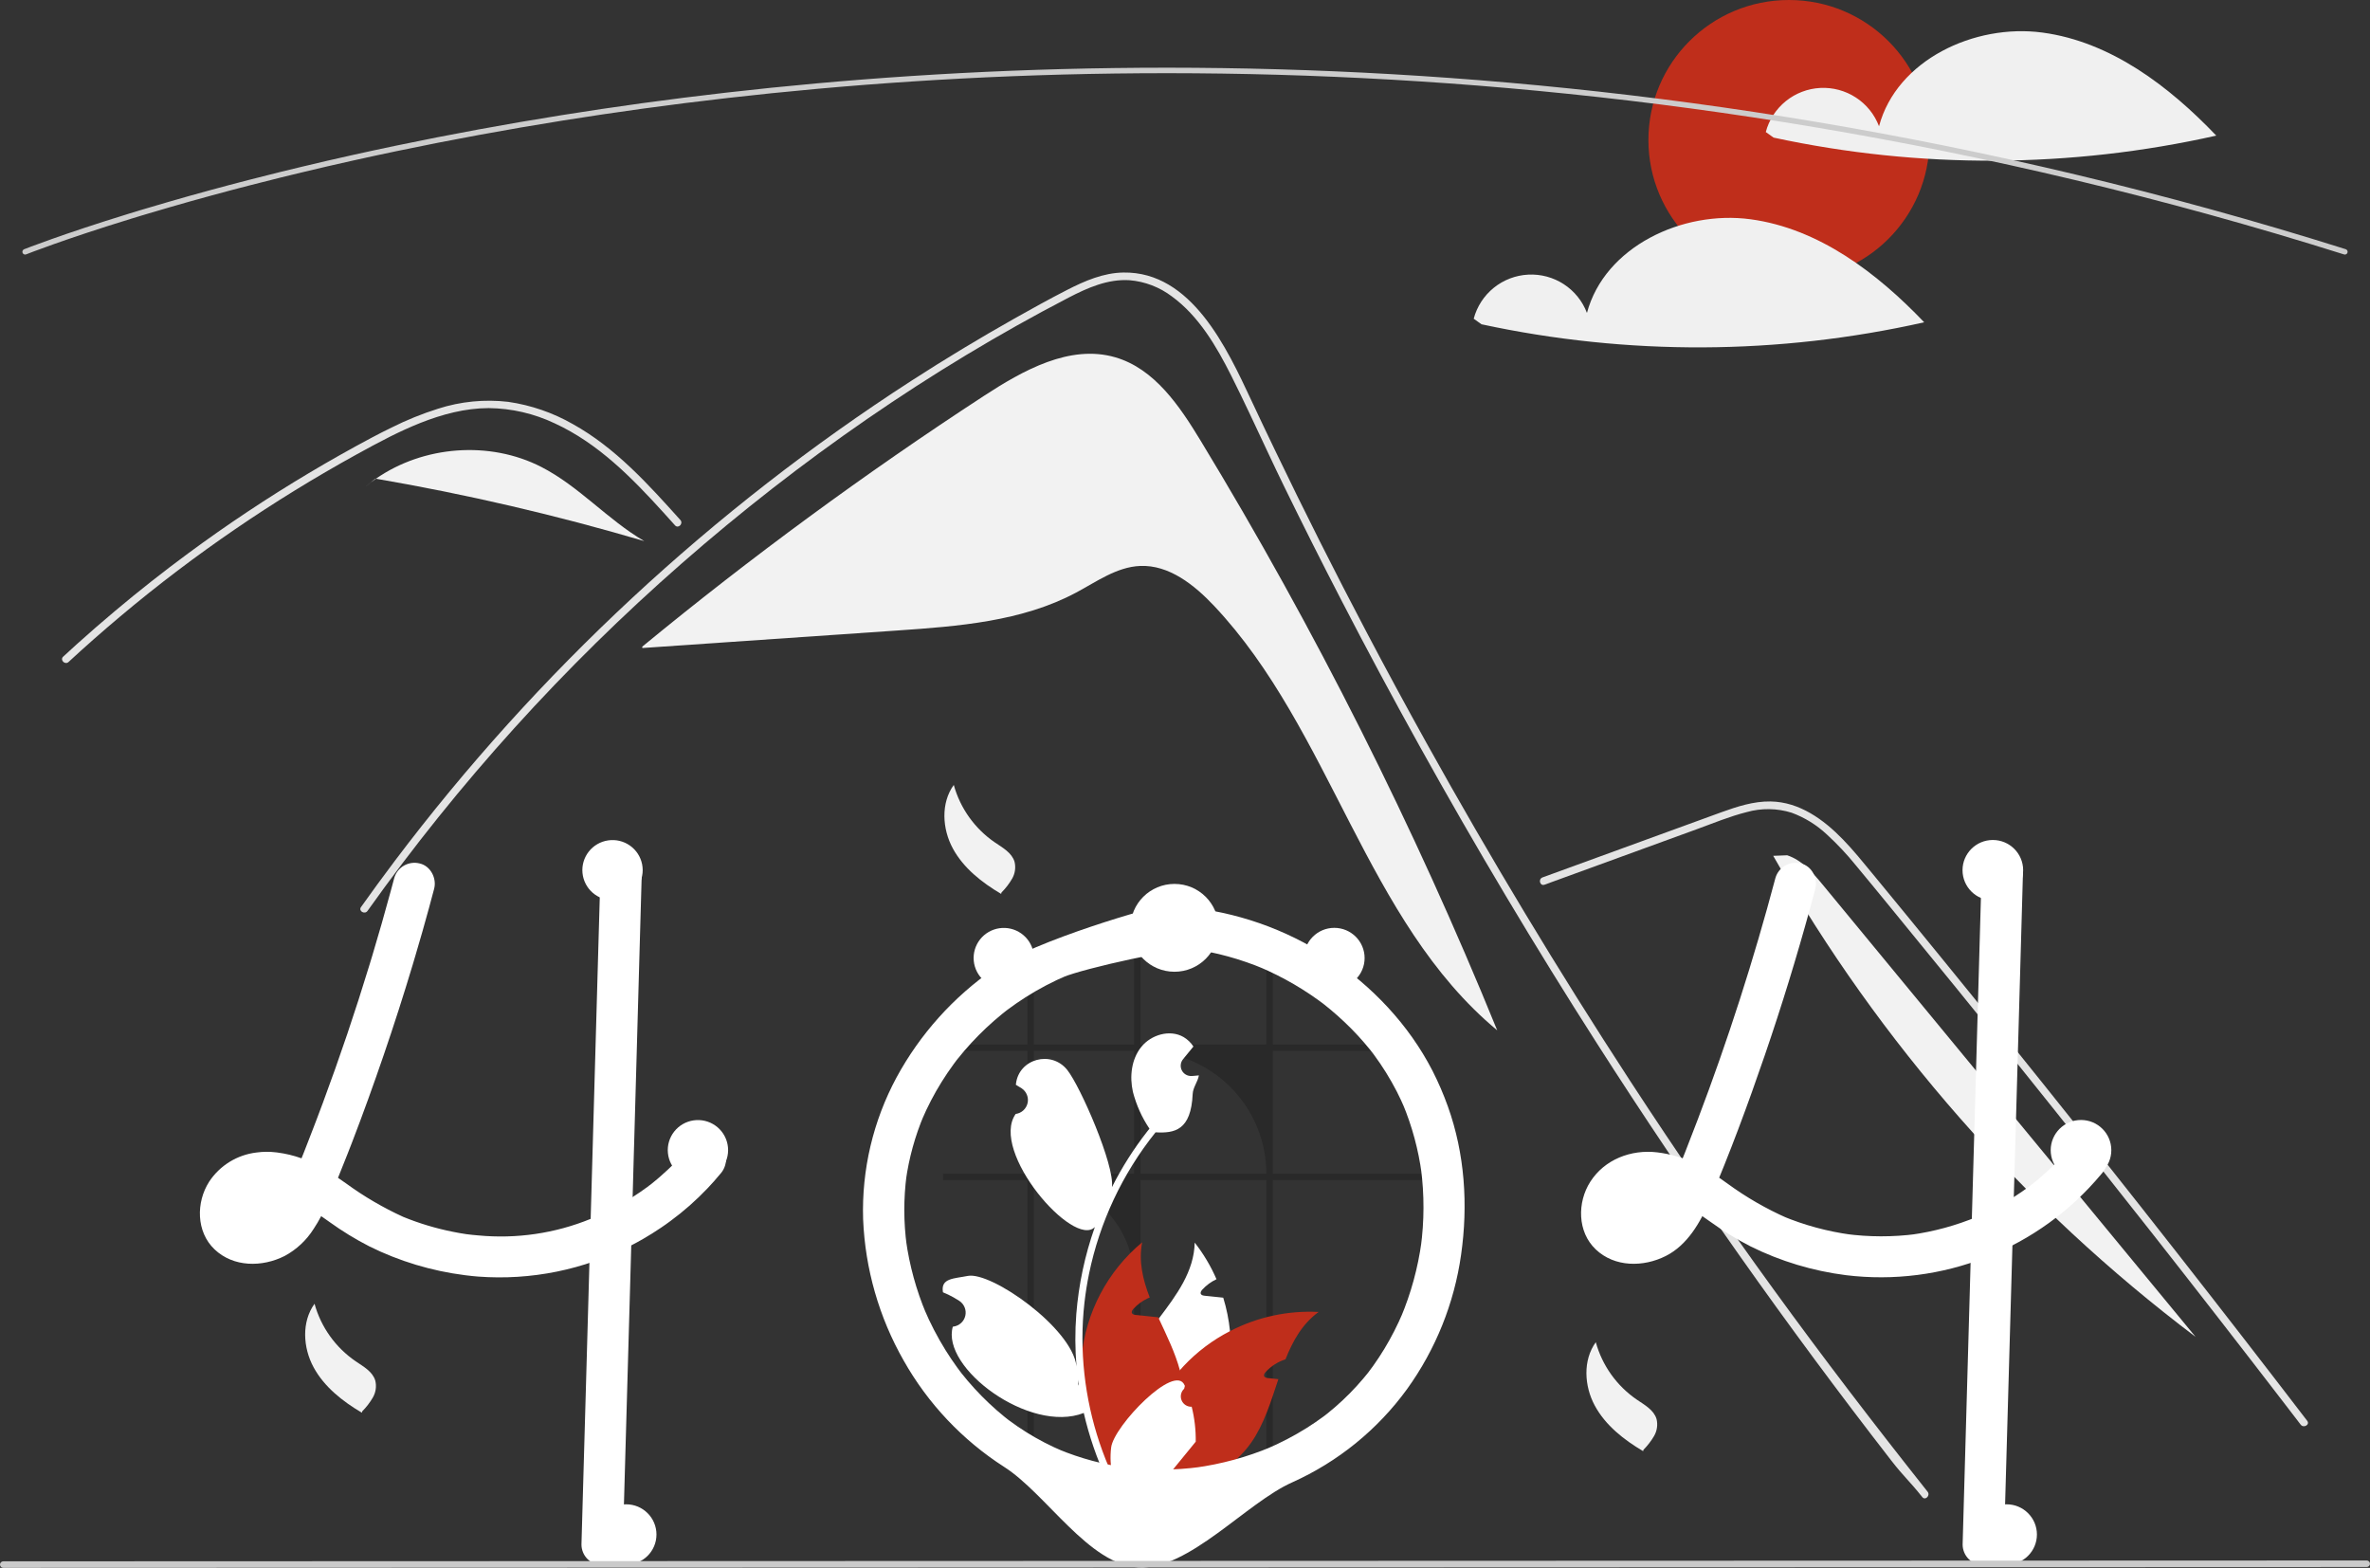 <svg width="195" height="129" viewBox="0 0 195 129" fill="none" xmlns="http://www.w3.org/2000/svg">
<rect x="0" y="0" width="195" height="129" fill="#333333" stroke="none"/>
<g clip-path="url(#clip0_1824_9713)">
<path d="M98.785 36.256C97.047 33.392 94.986 30.333 91.76 29.397C88.023 28.314 84.185 30.466 80.929 32.59C71.192 38.941 61.815 45.824 52.841 53.207L52.851 53.318C59.837 52.838 66.824 52.358 73.81 51.878C78.858 51.531 84.079 51.137 88.54 48.758C90.233 47.855 91.883 46.649 93.801 46.565C96.184 46.461 98.262 48.119 99.895 49.851C109.554 60.099 112.35 75.77 123.187 84.773C116.353 67.984 108.194 51.76 98.785 36.256Z" fill="#F2F2F2"/>
<path d="M158.161 123.175C157.093 121.831 156.656 121.517 155.603 120.16C147.023 109.106 138.959 97.678 131.411 85.876C126.284 77.861 121.411 69.692 116.792 61.37C114.593 57.413 112.454 53.425 110.376 49.406C108.763 46.29 107.187 43.155 105.646 40.002C105.205 39.101 104.777 38.196 104.351 37.289C103.347 35.157 102.362 33.014 101.304 30.91C100.099 28.512 98.632 25.999 96.418 24.388C95.411 23.625 94.206 23.163 92.945 23.056C91.143 22.94 89.481 23.682 87.918 24.491C76.483 30.432 65.778 37.879 56.095 46.354C46.387 54.848 37.71 64.444 30.24 74.946C30.012 75.271 29.471 74.961 29.702 74.633C30.61 73.354 31.537 72.088 32.481 70.836C44.222 55.279 58.618 41.901 75.011 31.314C77.769 29.533 80.579 27.836 83.441 26.222C84.883 25.409 86.332 24.605 87.806 23.851C89.25 23.112 90.784 22.448 92.434 22.423C98.05 22.336 100.957 28.672 102.955 32.935C103.582 34.277 104.217 35.614 104.86 36.948C107.29 42.01 109.813 47.026 112.43 51.996C114.044 55.065 115.695 58.115 117.38 61.148C122.626 70.592 128.201 79.844 134.106 88.906C141.929 100.909 149.69 111.512 158.601 122.736C158.847 123.047 158.408 123.49 158.161 123.175Z" fill="#E4E4E4"/>
<path d="M55.54 43.226C55.214 42.863 54.889 42.501 54.561 42.139C51.971 39.285 49.193 36.465 45.637 34.83C43.941 34.025 42.09 33.598 40.212 33.577C38.271 33.583 36.374 34.09 34.58 34.801C33.732 35.138 32.903 35.521 32.086 35.929C31.153 36.397 30.236 36.896 29.324 37.399C27.611 38.343 25.921 39.329 24.253 40.356C20.934 42.4 17.718 44.599 14.607 46.955C12.995 48.176 11.415 49.438 9.869 50.74C8.431 51.949 7.021 53.19 5.641 54.465C5.346 54.736 4.906 54.297 5.201 54.026C5.565 53.688 5.932 53.353 6.3 53.021C7.339 52.085 8.395 51.167 9.468 50.267C11.423 48.623 13.43 47.043 15.486 45.526C18.685 43.166 21.994 40.965 25.413 38.925C27.121 37.906 28.853 36.931 30.608 35.997C31.138 35.716 31.674 35.44 32.217 35.179C33.448 34.561 34.727 34.042 36.041 33.629C37.903 33.029 39.873 32.836 41.817 33.063C43.693 33.335 45.501 33.959 47.145 34.9C50.637 36.844 53.345 39.851 55.98 42.785C56.246 43.083 55.808 43.524 55.54 43.226Z" fill="#E4E4E4"/>
<path d="M127.08 72.791L135.447 69.743L139.601 68.229C140.954 67.736 142.304 67.175 143.702 66.822C144.918 66.476 146.208 66.492 147.414 66.869C148.49 67.266 149.474 67.874 150.309 68.657C151.163 69.44 151.956 70.284 152.684 71.184C153.589 72.266 154.48 73.361 155.375 74.451C159.069 78.952 162.739 83.472 166.384 88.012C170.03 92.552 173.651 97.111 177.248 101.689C180.854 106.279 184.435 110.888 187.991 115.516C188.427 116.083 188.862 116.65 189.297 117.217C189.537 117.531 190.079 117.222 189.835 116.904C186.253 112.229 182.646 107.574 179.013 102.938C175.372 98.29 171.706 93.663 168.014 89.055C164.323 84.447 160.606 79.859 156.865 75.292C155.933 74.154 154.999 73.017 154.064 71.882C153.275 70.924 152.495 69.956 151.63 69.064C150.042 67.428 148.058 65.981 145.682 65.942C144.286 65.919 142.934 66.361 141.637 66.828C140.238 67.332 138.843 67.846 137.446 68.355L129.021 71.425L126.915 72.192C126.541 72.329 126.702 72.929 127.08 72.791Z" fill="#E4E4E4"/>
<path d="M44.535 38.418C40.284 36.241 34.839 36.668 30.932 39.387C38.384 40.668 45.755 42.382 53.007 44.52C49.995 42.762 47.64 40.008 44.535 38.418Z" fill="#F2F2F2"/>
<path d="M30.89 39.381L30.071 40.044C30.348 39.812 30.636 39.594 30.932 39.388C30.918 39.386 30.904 39.383 30.89 39.381Z" fill="#F2F2F2"/>
<path d="M149.994 72.821C149.171 71.823 148.28 70.777 147.049 70.371L145.898 70.416C154.653 85.829 166.478 99.296 180.646 109.992C170.429 97.602 160.212 85.212 149.994 72.821Z" fill="#F2F2F2"/>
<path d="M78.475 64.582C79.008 66.508 80.207 68.185 81.861 69.316C82.5 69.749 83.256 70.165 83.475 70.905C83.59 71.376 83.519 71.873 83.277 72.294C83.035 72.709 82.741 73.092 82.401 73.432L82.371 73.548C80.784 72.611 79.275 71.426 78.398 69.81C77.522 68.193 77.399 66.074 78.475 64.582Z" fill="#F2F2F2"/>
<path d="M131.299 110.432C131.831 112.358 133.03 114.035 134.684 115.165C135.323 115.599 136.08 116.015 136.298 116.754C136.413 117.225 136.342 117.723 136.1 118.143C135.858 118.558 135.564 118.941 135.225 119.282L135.194 119.398C133.607 118.461 132.098 117.276 131.221 115.659C130.345 114.043 130.223 111.924 131.299 110.432Z" fill="#F2F2F2"/>
<path d="M25.879 107.27C26.411 109.196 27.61 110.873 29.264 112.003C29.903 112.437 30.66 112.853 30.878 113.592C30.993 114.063 30.922 114.561 30.68 114.981C30.439 115.396 30.144 115.779 29.805 116.12L29.774 116.235C28.187 115.299 26.678 114.114 25.802 112.497C24.925 110.881 24.803 108.762 25.879 107.27Z" fill="#F2F2F2"/>
<path d="M147.191 23.038C153.577 23.038 158.753 17.881 158.753 11.519C158.753 5.157 153.577 0 147.191 0C140.805 0 135.629 5.157 135.629 11.519C135.629 17.881 140.805 23.038 147.191 23.038Z" fill="#BF2E1B"/>
<path d="M168.056 2.681C162.453 1.926 156.055 4.944 154.603 10.388C154.237 9.42 153.572 8.593 152.703 8.027C151.834 7.46 150.807 7.183 149.77 7.236C148.733 7.289 147.74 7.669 146.934 8.321C146.128 8.974 145.551 9.864 145.287 10.864L145.928 11.322C157.936 13.909 170.367 13.853 182.351 11.158C178.453 7.077 173.66 3.436 168.056 2.681Z" fill="#F0F0F0"/>
<path d="M144.025 18.04C138.421 17.286 132.024 20.303 130.572 25.748C130.206 24.779 129.54 23.953 128.672 23.386C127.803 22.819 126.776 22.543 125.739 22.596C124.702 22.649 123.709 23.029 122.903 23.681C122.097 24.333 121.52 25.224 121.255 26.224L121.897 26.682C133.905 29.269 146.336 29.213 158.32 26.517C154.422 22.436 149.629 18.795 144.025 18.04Z" fill="#F0F0F0"/>
<path d="M192.932 20.945C192.909 20.945 192.886 20.941 192.864 20.934C132.92 2.048 80.089 4.518 46.324 9.915C41.728 10.649 37.121 11.498 32.629 12.436C31.483 12.675 30.293 12.932 29.093 13.199C27.661 13.517 26.247 13.844 24.892 14.171C24.307 14.309 23.733 14.449 23.17 14.589C22.318 14.799 21.454 15.017 20.527 15.257C19.491 15.523 18.439 15.802 17.399 16.086C17.395 16.087 17.391 16.089 17.387 16.089L17.387 16.09C16.212 16.409 15.044 16.738 13.913 17.067C13.302 17.243 12.711 17.416 12.145 17.587C12.082 17.605 12.026 17.622 11.969 17.639L11.848 17.676C11.777 17.697 11.708 17.718 11.638 17.738L11.634 17.739L11.634 17.739L11.45 17.796C11.23 17.863 11.016 17.927 10.806 17.992C5.241 19.701 2.182 20.916 2.152 20.928C2.124 20.939 2.095 20.945 2.065 20.945C2.035 20.944 2.006 20.938 1.979 20.926C1.951 20.915 1.926 20.898 1.906 20.877C1.885 20.855 1.868 20.83 1.857 20.803C1.846 20.775 1.841 20.746 1.841 20.716C1.841 20.686 1.848 20.657 1.859 20.63C1.871 20.602 1.888 20.578 1.909 20.557C1.931 20.536 1.956 20.52 1.983 20.509C2.014 20.497 5.088 19.275 10.673 17.56C10.884 17.495 11.099 17.43 11.319 17.364L11.49 17.311C11.495 17.309 11.501 17.307 11.507 17.305C11.576 17.286 11.646 17.265 11.716 17.244L11.838 17.207C11.898 17.189 11.958 17.171 12.019 17.154C12.581 16.983 13.174 16.809 13.787 16.633C14.918 16.304 16.087 15.975 17.263 15.655C17.267 15.654 17.271 15.653 17.274 15.652C18.318 15.367 19.374 15.086 20.413 14.819C21.341 14.579 22.208 14.36 23.061 14.15C23.626 14.01 24.201 13.871 24.786 13.732C26.143 13.404 27.56 13.076 28.995 12.758C30.196 12.491 31.388 12.233 32.536 11.994C37.035 11.054 41.65 10.204 46.252 9.469C80.065 4.064 132.973 1.59 193.001 20.503C193.052 20.52 193.096 20.554 193.125 20.6C193.153 20.645 193.165 20.7 193.156 20.753C193.148 20.806 193.121 20.855 193.08 20.89C193.039 20.925 192.986 20.945 192.932 20.945Z" fill="#CCCCCC"/>
<path d="M59.622 94.825C59.544 94.597 59.411 94.39 59.237 94.222C59.172 94.162 59.102 94.109 59.028 94.062C58.436 93.669 57.552 93.581 56.99 94.062C56.933 94.111 56.881 94.164 56.834 94.222C56.666 94.428 56.493 94.629 56.317 94.825C56.026 95.155 55.73 95.473 55.419 95.783C55.331 95.869 55.242 95.957 55.151 96.043C55.099 96.094 55.047 96.144 54.995 96.194C54.795 96.384 54.591 96.567 54.385 96.747C54.276 96.844 54.167 96.939 54.056 97.032C53.891 97.17 53.725 97.307 53.558 97.441C53.542 97.452 53.526 97.463 53.51 97.477C53.505 97.479 53.503 97.484 53.499 97.486C53.496 97.486 53.494 97.486 53.492 97.49C53.486 97.493 53.48 97.497 53.476 97.502C53.426 97.535 53.392 97.558 53.367 97.578C53.376 97.574 53.385 97.567 53.394 97.563C53.354 97.594 53.31 97.626 53.27 97.657C52.873 97.949 52.467 98.229 52.052 98.491C51.026 99.145 49.948 99.716 48.828 100.196C48.754 100.225 48.677 100.257 48.599 100.286C45.669 101.483 42.49 101.949 39.338 101.646C39.017 101.621 38.694 101.587 38.373 101.545C38.001 101.49 37.631 101.425 37.264 101.35C35.866 101.072 34.498 100.661 33.179 100.122C31.529 99.369 29.959 98.452 28.495 97.384C28.268 97.224 28.039 97.063 27.81 96.908C28.071 96.271 28.327 95.634 28.576 94.992C28.701 94.683 28.821 94.373 28.939 94.062C29.866 91.661 30.737 89.237 31.571 86.805C32.415 84.341 33.21 81.862 33.959 79.37C34.036 79.117 34.111 78.864 34.183 78.611C34.575 77.294 34.952 75.974 35.312 74.651C35.346 74.522 35.382 74.396 35.414 74.267C35.518 73.888 35.62 73.508 35.72 73.129C35.947 72.273 35.434 71.25 34.532 71.044C34.098 70.933 33.637 70.995 33.247 71.215C32.857 71.436 32.569 71.799 32.442 72.228C32.344 72.594 32.247 72.957 32.147 73.323C31.669 75.092 31.166 76.854 30.637 78.611C30.56 78.864 30.483 79.117 30.406 79.37C29.241 83.196 27.961 86.983 26.568 90.733C26.4 91.186 26.23 91.639 26.058 92.09C25.974 92.311 25.89 92.533 25.804 92.754C25.638 93.19 25.468 93.626 25.298 94.062C25.201 94.317 25.101 94.572 25.001 94.825C24.936 94.986 24.872 95.146 24.809 95.304C24.162 95.073 23.492 94.912 22.811 94.825L22.702 94.812C22.174 94.748 21.64 94.753 21.113 94.825C20.325 94.917 19.566 95.18 18.89 95.596C18.215 96.012 17.64 96.571 17.205 97.233C16.123 98.929 16.137 101.355 17.654 102.796C19.216 104.28 21.58 104.268 23.419 103.34C24.393 102.815 25.215 102.048 25.804 101.113C26.029 100.774 26.237 100.424 26.425 100.063C26.473 100.094 26.52 100.126 26.568 100.16C26.749 100.286 26.931 100.415 27.11 100.542C28.153 101.295 29.253 101.968 30.399 102.554C32.864 103.775 35.517 104.574 38.248 104.919C38.309 104.926 38.368 104.935 38.429 104.941C38.731 104.98 39.035 105.009 39.338 105.034C43.696 105.361 48.059 104.473 51.939 102.468C52.268 102.299 52.593 102.121 52.916 101.935C53.417 101.646 53.907 101.339 54.385 101.014C54.646 100.838 54.9 100.659 55.151 100.472C56.251 99.665 57.276 98.761 58.214 97.773C58.57 97.4 58.911 97.015 59.237 96.618C59.545 96.294 59.722 95.868 59.736 95.421C59.734 95.218 59.695 95.016 59.622 94.825ZM22.081 100.205C22.129 100.171 22.177 100.135 22.222 100.099C22.208 100.133 22.142 100.171 22.081 100.205ZM22.809 99.476C22.757 99.534 22.709 99.593 22.657 99.652C22.498 99.829 22.328 99.995 22.147 100.149C22.122 100.171 22.095 100.194 22.068 100.214C22.067 100.214 22.067 100.214 22.067 100.214C22.067 100.214 22.066 100.215 22.066 100.215C22.066 100.215 22.066 100.215 22.066 100.216C22.065 100.216 22.065 100.216 22.065 100.216C22.033 100.231 22.001 100.248 21.97 100.266C21.873 100.325 21.773 100.379 21.671 100.429C21.471 100.502 21.266 100.559 21.056 100.598C20.896 100.61 20.735 100.611 20.574 100.603H20.569C20.458 100.578 20.348 100.548 20.24 100.512C20.186 100.485 20.134 100.454 20.082 100.422C20.061 100.404 20.043 100.386 20.032 100.375C20.01 100.354 19.989 100.333 19.971 100.309C19.971 100.309 19.971 100.308 19.97 100.308C19.97 100.308 19.97 100.308 19.97 100.307C19.97 100.307 19.97 100.307 19.969 100.307C19.969 100.307 19.969 100.307 19.968 100.307C19.943 100.262 19.916 100.216 19.891 100.171C19.89 100.17 19.889 100.169 19.889 100.167C19.871 100.11 19.855 100.052 19.841 99.993C19.837 99.89 19.837 99.787 19.844 99.683C19.874 99.539 19.915 99.397 19.966 99.259C20.012 99.161 20.064 99.066 20.122 98.974C20.127 98.965 20.15 98.929 20.175 98.888C20.177 98.886 20.177 98.886 20.177 98.884C20.211 98.846 20.245 98.805 20.281 98.769C20.342 98.701 20.408 98.642 20.474 98.581C20.602 98.498 20.734 98.422 20.871 98.353C21.087 98.276 21.309 98.217 21.535 98.175C21.868 98.148 22.202 98.151 22.535 98.184C22.849 98.238 23.16 98.314 23.464 98.412C23.28 98.768 23.07 99.111 22.836 99.437C22.827 99.451 22.818 99.464 22.809 99.476ZM20.288 98.733C20.268 98.764 20.244 98.794 20.218 98.821C20.236 98.787 20.259 98.757 20.288 98.733Z" fill="white"/>
<path d="M52.807 71.758C52.787 72.468 52.766 73.177 52.746 73.886C52.703 75.46 52.658 77.035 52.612 78.611C52.565 80.384 52.515 82.156 52.463 83.928C52.438 84.843 52.412 85.757 52.386 86.672C52.315 89.136 52.246 91.6 52.177 94.062C52.17 94.317 52.161 94.57 52.154 94.826C52.12 96.047 52.086 97.269 52.052 98.491C52.014 99.817 51.976 101.143 51.939 102.469C51.912 103.463 51.884 104.457 51.855 105.452C51.651 112.664 51.447 119.876 51.243 127.088C51.234 127.534 51.052 127.96 50.735 128.276C50.418 128.592 49.991 128.773 49.542 128.782C49.093 128.778 48.662 128.598 48.344 128.281C48.026 127.964 47.846 127.536 47.842 127.088C47.956 123.031 48.07 118.975 48.187 114.918C48.289 111.25 48.392 107.582 48.497 103.914C48.531 102.706 48.565 101.497 48.599 100.287C48.652 98.466 48.703 96.646 48.754 94.826C48.76 94.57 48.77 94.317 48.776 94.062C48.781 93.839 48.788 93.617 48.794 93.394C48.894 89.859 48.994 86.323 49.094 82.787C49.135 81.396 49.174 80.004 49.212 78.611C49.257 77.023 49.302 75.436 49.348 73.85C49.368 73.152 49.386 72.456 49.407 71.758C49.415 71.312 49.597 70.886 49.914 70.57C50.231 70.254 50.659 70.073 51.107 70.064C51.557 70.068 51.987 70.248 52.305 70.565C52.623 70.882 52.803 71.31 52.807 71.758Z" fill="white"/>
<path d="M146.082 72.228C144.299 78.954 142.168 85.584 139.697 92.09C139.016 93.885 138.318 95.676 137.573 97.446L137.744 97.041C137.412 97.884 136.987 98.688 136.477 99.438C136.442 99.486 136.407 99.534 136.371 99.582C136.547 99.357 136.581 99.313 136.472 99.449C136.414 99.517 136.357 99.585 136.298 99.651C136.139 99.828 135.969 99.994 135.788 100.149C135.742 100.187 135.696 100.225 135.649 100.262L135.862 100.098C135.837 100.156 135.664 100.233 135.61 100.266C135.435 100.371 135.253 100.463 135.065 100.541L135.471 100.37C135.162 100.494 134.84 100.582 134.512 100.632L134.964 100.572C134.641 100.616 134.313 100.62 133.989 100.582L134.441 100.643C134.176 100.606 133.917 100.537 133.669 100.435L134.075 100.606C133.943 100.549 133.816 100.481 133.695 100.404C133.633 100.364 133.444 100.221 133.692 100.409C133.948 100.605 133.725 100.426 133.672 100.374C133.628 100.331 133.588 100.284 133.545 100.24C133.345 100.036 133.771 100.591 133.635 100.352C133.562 100.233 133.496 100.109 133.436 99.983L133.607 100.387C133.529 100.195 133.474 99.994 133.442 99.789L133.503 100.239C133.47 99.984 133.47 99.725 133.502 99.47L133.441 99.92C133.483 99.635 133.559 99.356 133.667 99.089L133.495 99.494C133.571 99.314 133.66 99.14 133.762 98.975C133.81 98.889 133.865 98.808 133.928 98.733C133.939 98.736 133.64 99.074 133.799 98.903C133.84 98.859 133.879 98.812 133.921 98.767C133.988 98.697 134.06 98.632 134.131 98.565C134.367 98.34 133.799 98.783 134.072 98.605C134.27 98.475 134.479 98.362 134.696 98.266L134.29 98.437C134.653 98.289 135.033 98.187 135.422 98.135L134.97 98.195C135.457 98.139 135.949 98.145 136.435 98.213L135.983 98.152C136.598 98.245 137.198 98.413 137.772 98.653L137.366 98.483C138.588 99.005 139.67 99.781 140.75 100.542C141.793 101.295 142.893 101.967 144.039 102.554C146.504 103.775 149.157 104.574 151.888 104.919C155.804 105.397 159.779 104.888 163.446 103.437C167.113 101.987 170.357 99.642 172.878 96.618C173.185 96.293 173.363 95.867 173.376 95.421C173.373 94.972 173.194 94.542 172.878 94.223C172.254 93.652 171.076 93.491 170.473 94.223C169.902 94.917 169.289 95.576 168.635 96.194C168.33 96.482 168.017 96.761 167.696 97.032C167.513 97.186 167.327 97.338 167.138 97.486C167.049 97.556 166.771 97.743 167.198 97.441C167.1 97.51 167.006 97.586 166.91 97.657C165.482 98.706 163.935 99.582 162.3 100.269L162.707 100.098C160.953 100.831 159.111 101.334 157.227 101.594L157.679 101.534C155.741 101.788 153.778 101.785 151.84 101.525L152.292 101.585C150.355 101.32 148.461 100.806 146.657 100.056L147.063 100.227C145.322 99.46 143.67 98.506 142.135 97.383C141.337 96.794 140.494 96.266 139.616 95.804C138.592 95.283 137.484 94.947 136.343 94.812C134.203 94.561 132.022 95.392 130.846 97.234C129.763 98.929 129.777 101.354 131.293 102.796C132.855 104.28 135.219 104.267 137.06 103.339C138.832 102.445 139.896 100.587 140.645 98.835C142.33 94.892 143.821 90.859 145.211 86.805C146.586 82.794 147.833 78.743 148.951 74.65C149.09 74.144 149.226 73.636 149.361 73.128C149.588 72.273 149.075 71.249 148.173 71.045C147.739 70.933 147.278 70.994 146.888 71.215C146.497 71.436 146.209 71.799 146.082 72.228Z" fill="white"/>
<path d="M163.047 71.758L162.435 93.394L161.826 114.918L161.482 127.088C161.486 127.536 161.666 127.965 161.984 128.281C162.302 128.598 162.733 128.778 163.182 128.782C163.631 128.773 164.058 128.592 164.375 128.276C164.692 127.96 164.874 127.534 164.883 127.088L165.495 105.452L166.104 83.929L166.448 71.758C166.444 71.31 166.264 70.882 165.946 70.565C165.628 70.248 165.197 70.068 164.747 70.064C164.299 70.073 163.872 70.254 163.555 70.57C163.238 70.886 163.056 71.312 163.047 71.758Z" fill="white"/>
<path opacity="0.2" d="M104.194 121.048H104.722V97.097H117.039V96.572H104.722V86.466H114.233C114.094 86.29 113.951 86.115 113.803 85.943H104.722V79.268C104.547 79.194 104.371 79.122 104.194 79.055V85.943H93.844V77.391C93.667 77.399 93.492 77.411 93.316 77.426V85.943H85.059V79.562C84.882 79.64 84.707 79.723 84.534 79.809V85.943H77.593V86.466H84.534V96.572H77.593V97.097H84.534V121.048H85.059V97.097C86.144 97.097 87.217 97.309 88.219 97.723C89.221 98.136 90.131 98.742 90.898 99.506C91.665 100.27 92.273 101.176 92.688 102.175C93.103 103.173 93.316 104.242 93.316 105.323V121.048H93.844V97.097H104.194V121.048ZM85.059 96.572V86.466H93.316V96.572H85.059ZM93.844 96.572V86.466H94.051C95.383 86.466 96.702 86.728 97.933 87.236C99.163 87.744 100.282 88.488 101.223 89.427C102.165 90.365 102.912 91.479 103.422 92.705C103.932 93.931 104.194 95.245 104.194 96.572H93.844Z" fill="black"/>
<path d="M100.969 113.865C100.305 116.819 98.713 119.485 96.424 121.477C96.256 121.621 96.088 121.761 95.914 121.899C95.49 121.938 95.069 121.977 94.651 122.017C94.304 122.048 93.962 122.082 93.622 122.114L93.561 122.121L93.517 121.75L93.345 120.25C92.677 119.163 92.262 117.94 92.133 116.672C92.003 115.404 92.162 114.122 92.597 112.923C93.195 111.315 94.279 109.895 95.345 108.485C96.816 106.538 98.247 104.614 98.299 102.24C99.023 103.163 99.625 104.175 100.09 105.251C99.651 105.457 99.257 105.746 98.929 106.102C98.836 106.204 98.743 106.346 98.806 106.468C98.861 106.572 98.997 106.597 99.115 106.611C99.398 106.64 99.684 106.669 99.967 106.699C100.194 106.724 100.421 106.746 100.647 106.771C100.922 107.668 101.108 108.589 101.203 109.522C101.356 110.973 101.277 112.439 100.969 113.865Z" fill="white"/>
<path d="M108.496 107.945C107.159 108.914 106.376 110.308 105.769 111.843C105.146 112.042 104.586 112.398 104.143 112.878C104.05 112.979 103.957 113.122 104.021 113.244C104.075 113.348 104.211 113.372 104.329 113.386C104.613 113.415 104.898 113.445 105.182 113.474C104.574 115.29 104.016 117.169 102.942 118.703C102.227 119.715 101.296 120.557 100.214 121.167C99.92 121.334 99.615 121.484 99.303 121.616C98.151 121.704 97.022 121.799 95.914 121.899C95.49 121.937 95.069 121.976 94.651 122.016C94.304 122.048 93.962 122.082 93.622 122.113C93.619 121.989 93.619 121.865 93.622 121.741C93.693 118.431 94.915 115.25 97.079 112.738C97.181 112.62 97.285 112.505 97.392 112.39C98.488 111.224 99.777 110.253 101.203 109.522C103.449 108.358 105.967 107.814 108.496 107.945Z" fill="#BF2E1B"/>
<path d="M95.043 120.857L94.782 121.625L94.651 122.016C94.304 122.048 93.962 122.082 93.622 122.113L93.561 122.12C93.184 122.158 92.81 122.197 92.436 122.235C92.338 122.122 92.241 122.007 92.146 121.89C89.779 119.035 88.644 115.363 88.986 111.676C89.329 107.99 91.123 104.588 93.975 102.215C93.676 103.776 94.025 105.271 94.599 106.755C94.538 106.779 94.479 106.804 94.422 106.831C93.983 107.037 93.589 107.327 93.261 107.683C93.168 107.785 93.075 107.927 93.139 108.049C93.193 108.153 93.329 108.178 93.447 108.191C93.731 108.22 94.016 108.25 94.3 108.279C94.526 108.304 94.753 108.327 94.98 108.351C95.086 108.363 95.193 108.374 95.299 108.385C95.315 108.419 95.329 108.451 95.345 108.485C95.991 109.881 96.687 111.283 97.079 112.738C97.177 113.103 97.255 113.473 97.31 113.847C97.485 115.11 97.372 116.396 96.979 117.61C96.587 118.823 95.925 119.933 95.043 120.857Z" fill="#BF2E1B"/>
<path d="M117.863 88.1C115.912 84.308 112.888 81.116 109.332 78.771C105.764 76.43 101.67 75.003 97.415 74.62C96.858 74.57 96.298 74.54 95.738 74.531C95.076 74.521 85.113 77.384 81.775 79.722C78.44 82.031 75.696 85.089 73.765 88.65C71.838 92.229 70.89 96.251 71.016 100.312C71.181 104.396 72.324 108.383 74.349 111.938C76.347 115.482 79.183 118.486 82.612 120.689C86.089 122.9 89.582 128.76 93.688 128.967C97.824 129.176 102.541 123.647 106.314 121.969C110.087 120.276 113.348 117.628 115.774 114.288C118.13 111.015 119.655 107.222 120.217 103.233C120.8 99.148 120.528 94.936 119.128 91.033C118.769 90.029 118.347 89.05 117.863 88.1C117.46 87.308 116.277 87.017 115.537 87.493C115.156 87.726 114.879 88.098 114.766 88.529C114.652 88.961 114.71 89.42 114.927 89.81C115.164 90.275 115.384 90.748 115.588 91.228L115.417 90.823C116.187 92.67 116.711 94.609 116.975 96.591L116.915 96.141C117.196 98.292 117.191 100.47 116.9 102.619L116.96 102.169C116.667 104.318 116.091 106.42 115.248 108.42L115.419 108.015C114.986 109.035 114.48 110.024 113.907 110.973C113.616 111.453 113.308 111.921 112.982 112.379C112.838 112.579 112.691 112.776 112.542 112.973C112.348 113.229 112.807 112.638 112.606 112.889C112.572 112.932 112.538 112.975 112.504 113.018C112.401 113.146 112.296 113.273 112.19 113.399C111.483 114.239 110.712 115.023 109.883 115.744C109.677 115.924 109.467 116.099 109.253 116.271C109.147 116.356 109.042 116.445 108.931 116.525C108.936 116.522 109.289 116.254 109.08 116.409C109.014 116.458 108.949 116.508 108.883 116.557C108.443 116.881 107.991 117.189 107.528 117.481C106.462 118.15 105.343 118.733 104.183 119.223L104.589 119.052C102.588 119.892 100.484 120.465 98.333 120.758L98.785 120.697C96.634 120.987 94.455 120.991 92.303 120.709L92.755 120.769C90.8 120.508 88.887 119.993 87.066 119.237L87.472 119.408C86.417 118.964 85.4 118.436 84.431 117.829C83.951 117.528 83.484 117.208 83.029 116.869C82.964 116.821 82.9 116.772 82.835 116.724C82.627 116.568 82.984 116.839 82.987 116.841C82.866 116.754 82.75 116.662 82.639 116.564C82.419 116.386 82.203 116.203 81.99 116.017C81.139 115.27 80.344 114.461 79.611 113.598C79.428 113.382 79.249 113.163 79.073 112.941C78.997 112.844 78.859 112.649 79.165 113.06C79.124 113.006 79.083 112.953 79.042 112.899C78.944 112.77 78.848 112.64 78.753 112.509C78.42 112.05 78.103 111.58 77.803 111.098C77.125 110.008 76.534 108.867 76.034 107.686L76.205 108.091C75.387 106.151 74.828 104.113 74.541 102.029L74.602 102.48C74.343 100.558 74.34 98.612 74.591 96.689L74.53 97.14C74.788 95.278 75.29 93.459 76.025 91.728L75.854 92.133C76.316 91.05 76.861 90.003 77.485 89.003C77.797 88.503 78.128 88.015 78.477 87.539C78.557 87.43 78.637 87.323 78.718 87.216C78.792 87.12 78.994 86.879 78.649 87.304C78.683 87.262 78.715 87.219 78.749 87.177C78.94 86.935 79.137 86.697 79.338 86.463C80.099 85.575 80.924 84.743 81.805 83.973C82.028 83.779 82.254 83.588 82.484 83.402C82.589 83.317 82.694 83.234 82.8 83.151C82.842 83.118 82.885 83.085 82.927 83.052C82.474 83.411 82.801 83.149 82.904 83.073C83.378 82.719 83.864 82.383 84.363 82.065C85.472 81.358 86.639 80.746 87.851 80.234L87.445 80.405C89.204 79.669 96.999 77.932 98.416 78.121L97.964 78.061C100.048 78.35 102.085 78.911 104.022 79.728L103.616 79.557C104.598 79.973 105.552 80.45 106.472 80.987C106.932 81.255 107.383 81.539 107.825 81.837C108.034 81.978 108.241 82.122 108.446 82.269C108.548 82.343 108.65 82.417 108.751 82.493C108.807 82.534 108.863 82.577 108.919 82.618C109.155 82.794 108.595 82.364 108.842 82.558C109.668 83.205 110.453 83.903 111.192 84.648C111.555 85.016 111.906 85.396 112.243 85.788C112.417 85.989 112.587 86.192 112.753 86.399C112.835 86.502 113.117 86.874 112.772 86.418C112.856 86.53 112.941 86.64 113.025 86.752C113.741 87.719 114.377 88.741 114.927 89.81C115.334 90.6 116.511 90.895 117.253 90.418C117.635 90.184 117.911 89.812 118.025 89.381C118.138 88.949 118.081 88.49 117.863 88.1Z" fill="white"/>
<path d="M98.051 115.744C97.876 115.752 97.702 115.706 97.553 115.612C97.405 115.519 97.289 115.382 97.221 115.22C97.153 115.059 97.137 114.88 97.174 114.709C97.212 114.538 97.301 114.383 97.43 114.264C97.452 114.179 97.467 114.117 97.489 114.032C97.481 114.013 97.473 113.994 97.466 113.976C96.677 112.102 91.642 117.326 91.425 119.087C91.329 119.866 91.369 120.655 91.544 121.42C89.914 117.876 89.067 114.025 89.061 110.126C89.061 109.148 89.116 108.171 89.225 107.198C89.315 106.401 89.44 105.61 89.6 104.824C90.475 100.562 92.351 96.566 95.076 93.166C96.634 93.253 98 93.016 98.132 90.008C98.155 89.472 98.554 89.009 98.642 88.482C98.493 88.501 98.342 88.513 98.193 88.523C98.147 88.525 98.098 88.528 98.051 88.53L98.034 88.531C97.87 88.538 97.708 88.498 97.567 88.416C97.426 88.334 97.311 88.212 97.238 88.067C97.164 87.921 97.134 87.757 97.152 87.595C97.169 87.433 97.234 87.28 97.337 87.153C97.401 87.074 97.465 86.996 97.529 86.917C97.627 86.795 97.727 86.676 97.825 86.555C97.836 86.543 97.846 86.531 97.856 86.518C97.969 86.38 98.081 86.244 98.193 86.105C97.988 85.789 97.713 85.523 97.388 85.33C96.264 84.674 94.713 85.129 93.9 86.142C93.086 87.155 92.932 88.576 93.215 89.842C93.493 90.919 93.953 91.942 94.576 92.865C94.515 92.943 94.451 93.018 94.391 93.096C93.276 94.524 92.305 96.057 91.49 97.674C91.721 95.881 88.903 89.405 87.813 88.034C86.505 86.386 83.821 87.105 83.59 89.194C83.588 89.214 83.586 89.234 83.584 89.254C83.746 89.345 83.904 89.442 84.059 89.544C84.254 89.674 84.405 89.859 84.492 90.075C84.579 90.292 84.599 90.529 84.548 90.757C84.497 90.985 84.379 91.192 84.208 91.352C84.037 91.511 83.822 91.616 83.59 91.651L83.567 91.655C81.4 94.737 88.345 102.757 90.083 100.956C89.265 103.266 88.752 105.672 88.557 108.114C88.446 109.555 88.453 111.002 88.576 112.442L88.569 112.391C88.183 109.255 81.556 104.594 79.621 104.982C78.507 105.206 77.409 105.155 77.578 106.275C77.581 106.293 77.584 106.311 77.586 106.328C77.887 106.45 78.179 106.591 78.462 106.749C78.624 106.84 78.782 106.936 78.937 107.038C79.132 107.168 79.283 107.353 79.37 107.57C79.457 107.786 79.477 108.024 79.426 108.252C79.376 108.48 79.257 108.687 79.086 108.846C78.915 109.006 78.7 109.11 78.469 109.146L78.445 109.149C78.428 109.152 78.413 109.154 78.396 109.157C77.41 112.537 84.723 117.992 89.169 116.257H89.171C89.612 118.164 90.25 120.021 91.076 121.797H97.881C97.905 121.721 97.927 121.643 97.949 121.568C97.319 121.608 96.687 121.57 96.066 121.456C96.571 120.839 97.076 120.217 97.581 119.6C97.592 119.588 97.603 119.576 97.612 119.564C97.868 119.248 98.127 118.934 98.383 118.618L98.383 118.618C98.397 117.65 98.285 116.684 98.051 115.744L98.051 115.744ZM90.259 100.473L90.263 100.468L90.259 100.478V100.473ZM88.752 114.009L88.693 113.878C88.696 113.783 88.696 113.688 88.693 113.591C88.693 113.564 88.688 113.538 88.688 113.511C88.71 113.679 88.73 113.846 88.754 114.014L88.752 114.009Z" fill="white"/>
<path d="M21.594 101.637C22.971 101.637 24.088 100.525 24.088 99.152C24.088 97.78 22.971 96.668 21.594 96.668C20.216 96.668 19.1 97.78 19.1 99.152C19.1 100.525 20.216 101.637 21.594 101.637Z" fill="white"/>
<path d="M51.519 128.74C52.897 128.74 54.013 127.628 54.013 126.256C54.013 124.884 52.897 123.771 51.519 123.771C50.142 123.771 49.026 124.884 49.026 126.256C49.026 127.628 50.142 128.74 51.519 128.74Z" fill="white"/>
<path d="M165.101 128.74C166.478 128.74 167.595 127.628 167.595 126.256C167.595 124.884 166.478 123.771 165.101 123.771C163.724 123.771 162.607 124.884 162.607 126.256C162.607 127.628 163.724 128.74 165.101 128.74Z" fill="white"/>
<path d="M171.222 97.119C172.599 97.119 173.716 96.007 173.716 94.635C173.716 93.263 172.599 92.15 171.222 92.15C169.845 92.15 168.728 93.263 168.728 94.635C168.728 96.007 169.845 97.119 171.222 97.119Z" fill="white"/>
<path d="M163.967 74.082C165.345 74.082 166.461 72.97 166.461 71.598C166.461 70.226 165.345 69.113 163.967 69.113C162.59 69.113 161.474 70.226 161.474 71.598C161.474 72.97 162.59 74.082 163.967 74.082Z" fill="white"/>
<path d="M59.908 94.635C59.906 95.27 59.66 95.879 59.22 96.338C58.779 96.797 58.179 97.069 57.543 97.099C56.907 97.129 56.283 96.915 55.801 96.499C55.32 96.084 55.017 95.5 54.955 94.868C54.893 94.237 55.078 93.606 55.47 93.106C55.862 92.606 56.433 92.275 57.063 92.183C57.693 92.09 58.335 92.242 58.856 92.608C59.376 92.974 59.736 93.525 59.86 94.147C59.892 94.308 59.908 94.471 59.908 94.635Z" fill="white"/>
<path d="M109.784 81.311C111.161 81.311 112.278 80.198 112.278 78.826C112.278 77.454 111.161 76.342 109.784 76.342C108.407 76.342 107.29 77.454 107.29 78.826C107.29 80.198 108.407 81.311 109.784 81.311Z" fill="white"/>
<path d="M85.073 78.826C85.071 79.461 84.825 80.071 84.385 80.529C83.944 80.988 83.344 81.261 82.708 81.291C82.071 81.321 81.448 81.106 80.966 80.691C80.484 80.275 80.181 79.692 80.12 79.06C80.058 78.428 80.243 77.797 80.635 77.297C81.027 76.797 81.598 76.467 82.228 76.374C82.858 76.281 83.5 76.434 84.02 76.799C84.541 77.165 84.901 77.716 85.025 78.339C85.057 78.499 85.073 78.663 85.073 78.826Z" fill="white"/>
<path d="M52.88 71.598C52.878 72.233 52.632 72.842 52.192 73.301C51.752 73.76 51.151 74.032 50.515 74.062C49.879 74.092 49.255 73.877 48.773 73.462C48.291 73.047 47.989 72.463 47.927 71.831C47.865 71.2 48.05 70.569 48.442 70.069C48.834 69.569 49.405 69.238 50.035 69.146C50.665 69.053 51.307 69.205 51.828 69.571C52.348 69.936 52.708 70.488 52.832 71.11C52.864 71.271 52.88 71.434 52.88 71.598Z" fill="white"/>
<path d="M135.855 102.541C137.233 102.541 138.349 101.429 138.349 100.057C138.349 98.685 137.233 97.572 135.855 97.572C134.478 97.572 133.362 98.685 133.362 100.057C133.362 101.429 134.478 102.541 135.855 102.541Z" fill="white"/>
<path d="M96.635 79.954C98.638 79.954 100.262 78.336 100.262 76.34C100.262 74.344 98.638 72.727 96.635 72.727C94.631 72.727 93.007 74.344 93.007 76.34C93.007 78.336 94.631 79.954 96.635 79.954Z" fill="white"/>
<path d="M194.73 128.93L0.27 129C0.234 129 0.199 128.993 0.167 128.979C0.134 128.966 0.104 128.946 0.079 128.921C0.054 128.896 0.034 128.866 0.021 128.834C0.007 128.801 0 128.766 0 128.731C0 128.696 0.007 128.661 0.021 128.628C0.034 128.595 0.054 128.566 0.079 128.541C0.104 128.516 0.134 128.496 0.167 128.482C0.199 128.469 0.234 128.462 0.27 128.462L194.73 128.393C194.802 128.393 194.87 128.421 194.92 128.472C194.971 128.522 194.999 128.59 194.999 128.662C194.999 128.733 194.971 128.801 194.92 128.851C194.87 128.902 194.802 128.93 194.73 128.93Z" fill="#CACACA"/>
</g>
<defs>
<clipPath id="clip0_1824_9713">
<rect width="195" height="129" fill="white"/>
</clipPath>
</defs>
</svg>
